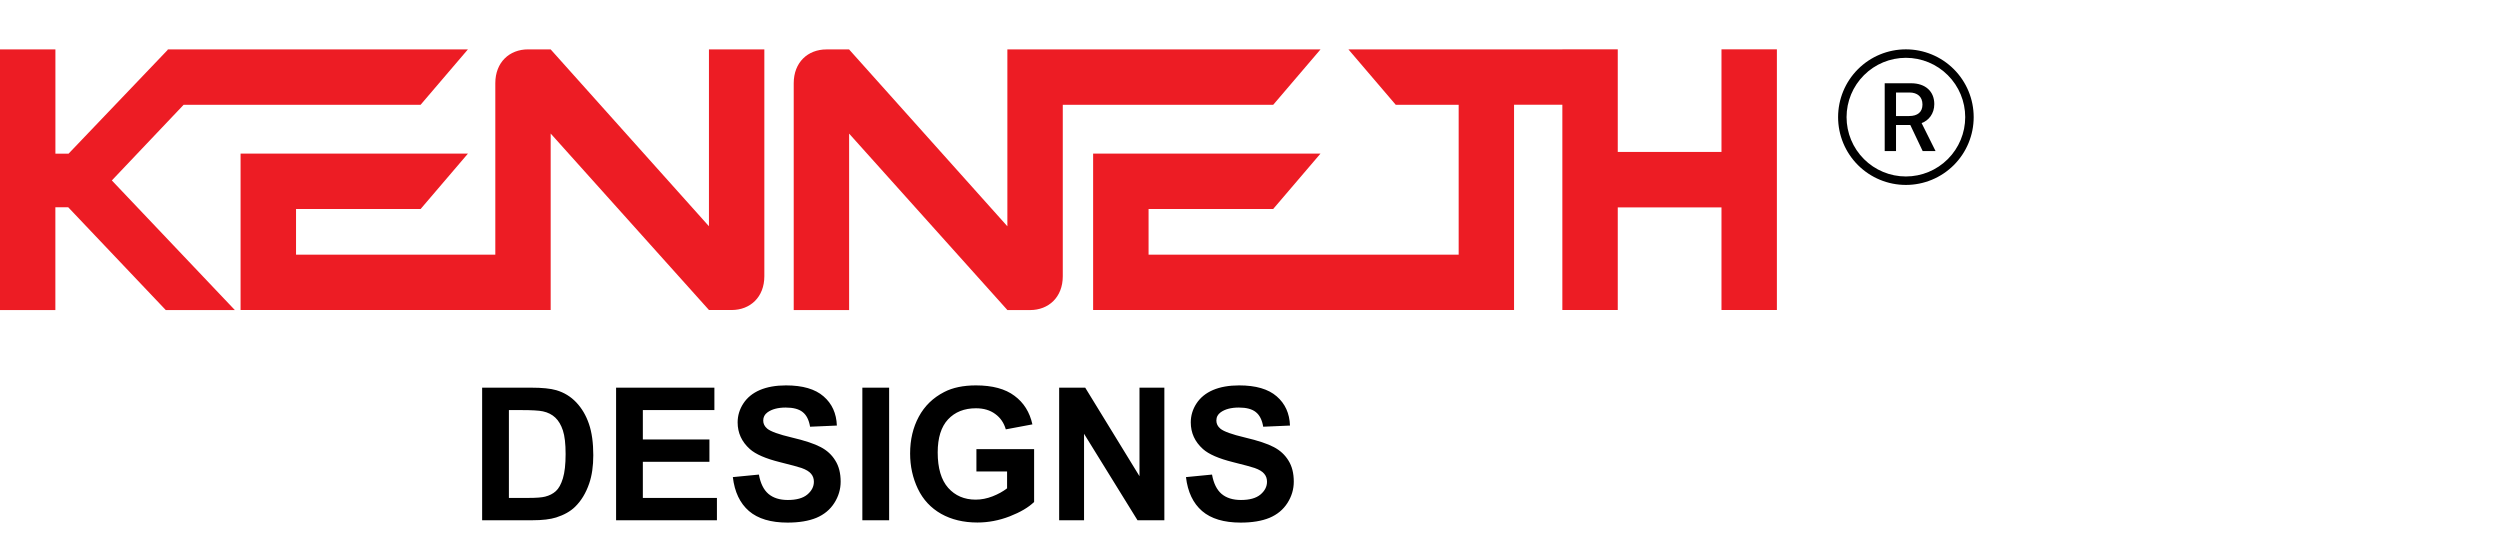 <svg width="152" height="33" viewBox="0 0 152 33" fill="none" xmlns="http://www.w3.org/2000/svg">
<g clip-path="url(#clip0_170_18)">
<path d="M112.271 7.122C112.271 8.079 112.651 8.996 113.328 9.673C114.004 10.349 114.921 10.729 115.878 10.729C116.835 10.729 117.752 10.349 118.428 9.673C119.105 8.996 119.485 8.079 119.485 7.122C119.485 6.166 119.105 5.248 118.428 4.572C117.752 3.895 116.835 3.515 115.878 3.515C114.921 3.515 114.004 3.895 113.328 4.572C112.651 5.248 112.271 6.166 112.271 7.122ZM120 7.122C120 8.215 119.566 9.264 118.793 10.037C118.02 10.81 116.971 11.244 115.878 11.244C114.785 11.244 113.736 10.81 112.963 10.037C112.19 9.264 111.756 8.215 111.756 7.122C111.756 6.029 112.19 4.98 112.963 4.207C113.736 3.434 114.785 3 115.878 3C116.971 3 118.02 3.434 118.793 4.207C119.566 4.98 120 6.029 120 7.122ZM114.59 5.062H116.192C117.073 5.062 117.605 5.563 117.605 6.33C117.605 6.916 117.261 7.329 116.834 7.484L117.681 9.183H116.898L116.146 7.598H115.278V9.183H114.59V5.062ZM115.278 5.624V7.055H116.076C116.589 7.055 116.886 6.816 116.886 6.354C116.886 5.883 116.579 5.624 116.094 5.624H115.278Z" fill="black"/>
</g>
<path fill-rule="evenodd" clip-rule="evenodd" d="M33.479 3.002L43.104 13.756V3.002H46.472V16.794C46.472 18.068 45.61 18.849 44.484 18.849H44.297H43.106L33.481 8.12V18.849H30.185H30.113H17.996H16.065H14.627V9.34H15.255H17.996H28.45L25.572 12.709H17.999V15.483H30.115V5.058C30.115 3.783 30.978 3.002 32.104 3.002H32.25H33.479ZM64.617 3.002H80.289L77.412 6.371H64.617V16.796C64.617 18.071 63.755 18.852 62.629 18.852H62.442H61.251L51.626 8.123V18.852H48.258V5.061C48.258 3.786 49.12 3.005 50.246 3.005H50.392H51.624L61.248 13.758V3.005H62.188H64.617V3.002ZM94.996 3.002H92.059H88.69H81.983L84.861 6.371H88.687V15.483H69.833V12.709H77.407L80.285 9.34H69.831H67.09H66.462V18.849H67.9H69.831H88.685H90.41H92.054V6.369H94.991V18.849H98.36V12.61H104.666V18.849H108.035V3H104.666V9.239H98.36V3H95.173H94.996V3.002ZM0 3.002H3.369V9.342H4.169L10.195 3.034L10.2 3.002H10.226H28.301H28.45L25.572 6.371H25.424H11.165L6.8 10.971L14.28 18.852H13.456H10.906H10.08L4.147 12.601H3.366V18.852H0V3.002Z" fill="#ED1C24"/>
<path d="M29.314 23.57H32.288C32.959 23.57 33.471 23.621 33.823 23.724C34.296 23.863 34.701 24.11 35.038 24.466C35.375 24.822 35.632 25.258 35.808 25.775C35.984 26.288 36.072 26.922 36.072 27.677C36.072 28.341 35.989 28.913 35.824 29.393C35.623 29.98 35.335 30.454 34.961 30.817C34.679 31.092 34.297 31.307 33.817 31.461C33.458 31.574 32.978 31.631 32.376 31.631H29.314V23.57ZM30.941 24.933V30.273H32.157C32.611 30.273 32.939 30.247 33.141 30.196C33.405 30.13 33.623 30.018 33.795 29.861C33.971 29.703 34.114 29.444 34.224 29.085C34.334 28.722 34.389 28.229 34.389 27.606C34.389 26.983 34.334 26.504 34.224 26.171C34.114 25.837 33.96 25.577 33.762 25.39C33.564 25.203 33.313 25.076 33.009 25.01C32.782 24.959 32.336 24.933 31.672 24.933H30.941ZM37.458 31.631V23.57H43.435V24.933H39.085V26.721H43.133V28.079H39.085V30.273H43.589V31.631H37.458ZM44.557 29.008L46.141 28.854C46.236 29.386 46.428 29.776 46.718 30.026C47.011 30.275 47.405 30.399 47.9 30.399C48.425 30.399 48.819 30.289 49.083 30.07C49.35 29.846 49.484 29.586 49.484 29.289C49.484 29.098 49.427 28.937 49.313 28.805C49.203 28.669 49.009 28.552 48.731 28.453C48.54 28.387 48.106 28.27 47.427 28.101C46.555 27.884 45.943 27.619 45.591 27.303C45.096 26.86 44.848 26.319 44.848 25.681C44.848 25.271 44.964 24.887 45.195 24.532C45.429 24.173 45.765 23.9 46.201 23.713C46.641 23.526 47.171 23.432 47.79 23.432C48.802 23.432 49.563 23.654 50.072 24.098C50.586 24.541 50.855 25.133 50.881 25.874L49.253 25.945C49.183 25.531 49.033 25.234 48.802 25.054C48.575 24.871 48.232 24.779 47.774 24.779C47.301 24.779 46.931 24.877 46.663 25.071C46.491 25.195 46.404 25.362 46.404 25.571C46.404 25.762 46.485 25.925 46.647 26.061C46.852 26.233 47.35 26.413 48.142 26.6C48.934 26.787 49.519 26.981 49.896 27.182C50.278 27.38 50.575 27.654 50.787 28.002C51.004 28.346 51.112 28.773 51.112 29.283C51.112 29.745 50.983 30.178 50.727 30.581C50.47 30.984 50.107 31.285 49.638 31.483C49.169 31.677 48.584 31.774 47.884 31.774C46.865 31.774 46.082 31.54 45.536 31.07C44.989 30.597 44.663 29.91 44.557 29.008ZM52.431 31.631V23.57H54.059V31.631H52.431ZM59.366 28.667V27.309H62.874V30.52C62.533 30.85 62.038 31.142 61.389 31.395C60.744 31.644 60.09 31.769 59.426 31.769C58.583 31.769 57.848 31.593 57.221 31.241C56.594 30.885 56.123 30.379 55.808 29.723C55.493 29.063 55.335 28.346 55.335 27.573C55.335 26.733 55.511 25.987 55.863 25.335C56.215 24.682 56.73 24.182 57.408 23.834C57.925 23.566 58.569 23.432 59.338 23.432C60.339 23.432 61.12 23.643 61.681 24.065C62.245 24.482 62.608 25.062 62.77 25.802L61.153 26.105C61.039 25.709 60.825 25.397 60.51 25.17C60.198 24.939 59.808 24.823 59.338 24.823C58.627 24.823 58.061 25.049 57.639 25.5C57.221 25.951 57.012 26.62 57.012 27.507C57.012 28.464 57.225 29.182 57.65 29.663C58.075 30.139 58.633 30.378 59.322 30.378C59.663 30.378 60.004 30.311 60.345 30.179C60.689 30.044 60.984 29.881 61.23 29.69V28.667H59.366ZM64.397 31.631V23.57H65.981L69.281 28.953V23.57H70.793V31.631H69.16L65.91 26.374V31.631H64.397ZM72.107 29.008L73.691 28.854C73.786 29.386 73.979 29.776 74.268 30.026C74.561 30.275 74.956 30.399 75.451 30.399C75.975 30.399 76.369 30.289 76.633 30.07C76.9 29.846 77.034 29.586 77.034 29.289C77.034 29.098 76.978 28.937 76.864 28.805C76.754 28.669 76.56 28.552 76.281 28.453C76.09 28.387 75.656 28.27 74.978 28.101C74.105 27.884 73.493 27.619 73.141 27.303C72.646 26.86 72.399 26.319 72.399 25.681C72.399 25.271 72.514 24.887 72.745 24.532C72.98 24.173 73.315 23.9 73.751 23.713C74.191 23.526 74.721 23.432 75.341 23.432C76.352 23.432 77.113 23.654 77.623 24.098C78.136 24.541 78.405 25.133 78.431 25.874L76.803 25.945C76.734 25.531 76.583 25.234 76.352 25.054C76.125 24.871 75.782 24.779 75.324 24.779C74.851 24.779 74.481 24.877 74.213 25.071C74.041 25.195 73.955 25.362 73.955 25.571C73.955 25.762 74.035 25.925 74.197 26.061C74.402 26.233 74.901 26.413 75.693 26.6C76.484 26.787 77.069 26.981 77.447 27.182C77.828 27.38 78.125 27.654 78.338 28.002C78.554 28.346 78.662 28.773 78.662 29.283C78.662 29.745 78.534 30.178 78.277 30.581C78.02 30.984 77.657 31.285 77.188 31.483C76.719 31.677 76.134 31.774 75.434 31.774C74.415 31.774 73.632 31.54 73.086 31.07C72.54 30.597 72.213 29.91 72.107 29.008Z" fill="black"/>
<defs>
<clipPath id="clip0_170_18">
<rect width="8.244" height="8.244" fill="white" transform="translate(111.756 3)"/>
</clipPath>
</defs>
</svg>
